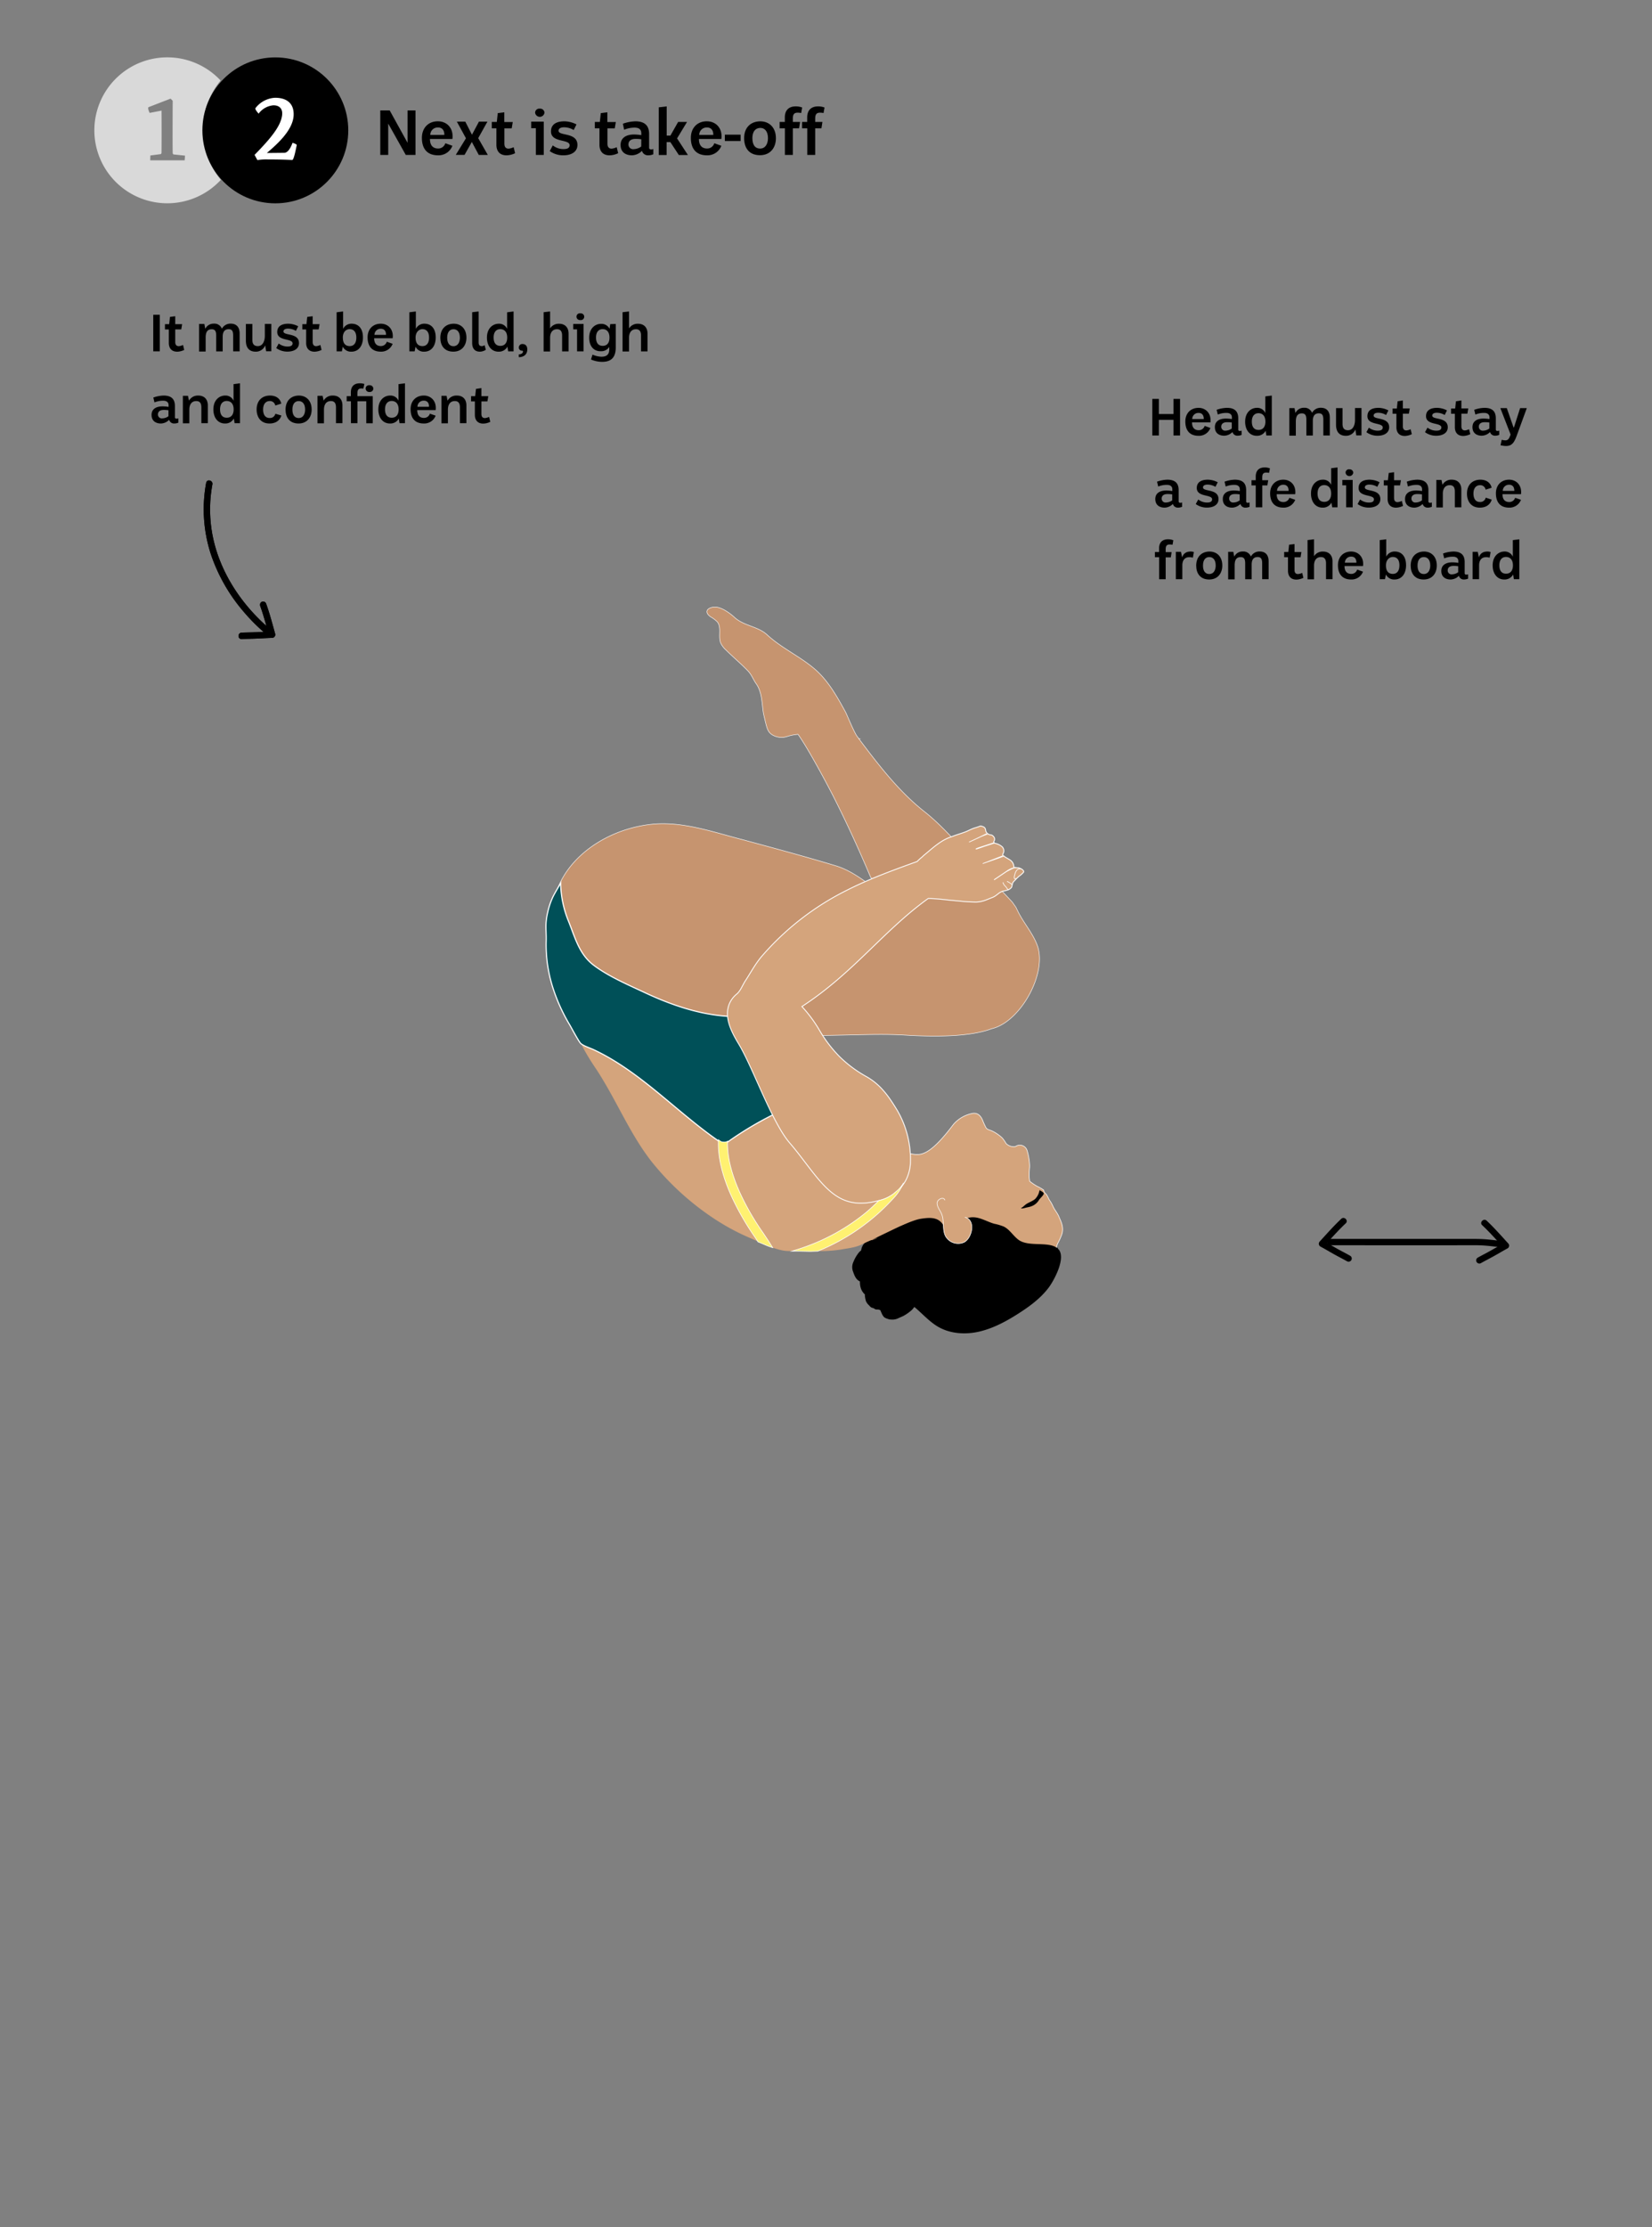 <svg id="Layer_1" data-name="Layer 1" xmlns="http://www.w3.org/2000/svg" viewBox="0 0 780 1051.14"><rect x="0" y="0" width="780" height="1051.14" fill="#808080" stroke="none"/><defs><style>.cls-1{fill:#c6946f;stroke-width:0.23px;}.cls-1,.cls-2,.cls-4,.cls-5,.cls-6,.cls-7{stroke:#fff;stroke-miterlimit:10;}.cls-2,.cls-3,.cls-6,.cls-7{fill:#d4a47c;}.cls-2{stroke-width:0.28px;}.cls-4{fill:#005058;stroke-width:0.54px;}.cls-5{fill:#fff171;stroke-width:0.3px;}.cls-6{stroke-width:0.41px;}.cls-7{stroke-width:0.31px;}.cls-8,.cls-9{fill:#fff;}.cls-8{opacity:0.7;}</style></defs><path class="cls-1" d="M478,425.84l-.11-.14L456.64,403c-6.4-6.84-12.82-14.12-20.05-19.83-12.13-9.56-21.63-21.92-31.1-34.52l.21,0a.7.7,0,0,1-.32-.18l-.82-1.1-.09-.13c-1.84-3-4.6-10-5.3-11.27-3.89-7.1-8.13-14.74-14.5-20.2-7-6-15.64-9.85-22.46-16.15-4.41-4.07-11-4.13-15.47-8.28-1.93-1.8-5.23-4.12-7.81-4.66-3.51-.75-7.57,1.53-3.37,4.5a13.62,13.62,0,0,1,3.13,2.36c2.13,2.68.3,6.8,1.6,10a10.51,10.51,0,0,0,2.55,3.32c3.35,3.34,7.1,6.45,10.33,9.84,1.78,1.86,2.46,4.05,3.9,6.07,2.63,3.72,2.66,8.84,3.29,13.3.1.67.24,1.33.4,2,1.32,5.4,1.49,7.33,4,8.85a8.55,8.55,0,0,0,6.82.73,22.42,22.42,0,0,1,3.73-.88l1.47-.19c4.93,6.93,14.14,24.22,17,29.91,6.22,12.32,11.88,24.73,17.22,37.39l0,.08c.41.83,10.07,9.57,10.48,10.4-9.51-4.63-16.56-12.6-26.86-15.72-14.53-4.39-29.16-8.32-43.8-12.28-14.07-3.59-29-9-43.67-7.26-14,1.63-27,8-35.71,17.4-5.51,6-9.37,13.27-9.91,21-.76,10.73,6.15,35.54,14.29,43.93,18.2,18.77,36,4,52.87,9.18,25,7.68,22.22,6.29,48.63,7.88,13.63.83,34.56-.88,49.73.06,11.65.73,30.2,1.19,41.17-3,13.57-3.1,26.26-26.14,21.61-39.15-2.15-6-6.58-10.76-9.33-16.47l-.78-1.62a1,1,0,0,0-.14-.22Z"/><path class="cls-2" d="M433.87,586.54c.49,1.17-9.91-.43-10.65.85s-2.3.29-3.42,0c-.91-.24-1.83,0-2.77-.19a7.24,7.24,0,0,0-2-.4,6.47,6.47,0,0,0-4.29,2c-1.12,1.47-.71,3.5-1.6,5a6,6,0,0,1-1.64,1.56,2.77,2.77,0,0,1,1.25,1.2c2,3.59,1.28,7.66,1.95,11.54a21,21,0,0,0,3.55-.46,30.26,30.26,0,0,1,5.62-.57c1.7,0,3.16-.53,4.57.4,1.07.71,1.61,2,2.68,2.69a23.3,23.3,0,0,1,2.27,1.3,32.3,32.3,0,0,1,2.85,3c2.1,2.23,4.45,4.3,6.66,6.44a25.4,25.4,0,0,0,8.14,5.52,20.37,20.37,0,0,0,9.9,1.16,44.57,44.57,0,0,0,7.66-1.36,77.9,77.9,0,0,0,10.54-4.15c3.84-1.84,7.47-5.28,10.19-8.49,2-2.37,4.32-4.34,6.1-7a26.41,26.41,0,0,0,3.45-8.83c.62-2.66,2-4.75,3.22-7.08.63-1.17.71-2.54,1.32-3.79a29.38,29.38,0,0,0,2-4.51c.89-3.06-.3-5.48-1.48-8.19-.78-1.82-2.1-3.22-2.86-5a15,15,0,0,0-1.42-2.5c-.6-.9-.89-1.87-1.5-2.77-.29-.43-.7-.67-1-1.11s-.22-.89-.63-1.28a20.59,20.59,0,0,0-2.88-1.62,27.4,27.4,0,0,1-3.22-2.16l-.32-.26a1,1,0,0,0,0-.56,12.62,12.62,0,0,1-.16-3c0-2.53.4-2.74.07-5.62a28.91,28.91,0,0,0-1.08-5.31A3.58,3.58,0,0,0,479.7,541a2,2,0,0,1-1.3.21,5,5,0,0,1-3.34-1.46,19.75,19.75,0,0,0-1.79-2.6,19.26,19.26,0,0,0-4.79-3.31c-1.45-.69-2.44-.52-3.13-1.94-.5-1-1-2.1-1.4-3.15-.85-2-2.2-3.53-4.53-3.28a15.79,15.79,0,0,0-9.23,5.21C432.56,554.16,432,540.06,423.56,546c-5.79,4-14.4,11.08-21.48,10.51"/><path d="M484.14,570.09c-.36.1-.73.17-1.1.24s-.66.11-.86-.05-.08,0,0-.14.22-.1.29-.14a1.81,1.81,0,0,0,.29-.19c.36-.28.69-.61,1.05-.9.21-.16.39-.35.61-.5,1.37-.93,3.09-1.44,4.33-2.51a7.49,7.49,0,0,0,2.06-4.14c.47.25,2,1,2,1.61-.09.85-1.82,2.28-2.24,3a6.85,6.85,0,0,1-3.63,3C486,569.74,485.05,569.83,484.14,570.09Z"/><path d="M414.39,612.69c2.61-.05,5.4-.58,8-.32,8.22.83,13.15,9.4,20.22,13.67,5.83,3.51,13.12,4,19.75,2.46s12.71-4.82,18.44-8.48c5.31-3.39,10.48-7.19,14.29-12.21,2.56-3.38,8.51-14.32,4.54-18.3s-13.78-.66-18.74-4.33c-2.52-1.86-4.14-4.86-6.95-6.24a24.91,24.91,0,0,0-4.51-1.34c-2.74-.78-5.27-2.26-8.05-2.85s-6.15,0-7.63,2.44a11.66,11.66,0,0,1,2.85,5.33c.31,2-1,2.13-2.92,2.82-2.63,1-4.86.67-6-1.87s-1.83-5.55-4.07-7.23c-2.42-1.83-5.78-1.44-8.77-1-5.14.81-13.15,5.58-18.29,6.39-.47,3.09-.84,2.08-1.5,5.14-.49,2.3,4,2.82,1.82,3.76a19.32,19.32,0,0,0-9.47,9c-1.86,3.74-2.15,8.92,1.11,11.53A8.75,8.75,0,0,0,414.39,612.69Z"/><path d="M499.55,588.58l-.43.87.2.1A3,3,0,0,0,499.55,588.58Z"/><path d="M424.46,603.94a7.41,7.41,0,0,0-.41,3.53,12.49,12.49,0,0,1-.77,4.09,6.41,6.41,0,0,1-2.81,3.77,7.08,7.08,0,0,1-4.12.79,6.85,6.85,0,0,1-3.59-1.21c-1-1-1.43-3.12-2-4.34a7,7,0,0,1,0-4.77c.46-1.58,1.21-3.27,2.72-4.06a20.67,20.67,0,0,1,10.92-1.86c1.83.11,3.59,1.9,4.62,3.34s2.3,4.11,2.24,5.93c-.12,3.48-4.08,5.25-7,5.8-1.75.33-3.54.48-5-.79a10.27,10.27,0,0,1-2.44-3.91,18.78,18.78,0,0,1-1.8-4.94,7,7,0,0,1-.2-2.75,21.72,21.72,0,0,0,.62-3,8.54,8.54,0,0,1,1-3.31,3.36,3.36,0,0,1,2-1.72,11.2,11.2,0,0,1,3-.87c.66-.09,1.34.07,2,0,1.15-.07,1.18,0,1.77,1.13"/><path d="M423.8,609.15c1.12,1,1.16,2.35,1.1,3.73a6.32,6.32,0,0,0,0,1.44,1.93,1.93,0,0,1-.65,1.91c-1.31,1.4-3.57,1.76-5.33,2.14a6.78,6.78,0,0,1-2.28.25c-.71-.1-1.36-.45-2.05-.54a4.71,4.71,0,0,1-1.18-.07c-.43-.16-.74-.49-1.18-.63a2.57,2.57,0,0,1-1.12-.46,9,9,0,0,1-.91-.94,5.19,5.19,0,0,1-1.36-1.92,15.12,15.12,0,0,1-.48-2.41,6.88,6.88,0,0,1,.05-1.11c0-.46-.11-.9-.09-1.36a6.52,6.52,0,0,1,1.64-3.27c1.37-1.89,3.92-2.85,6-3.68a12.14,12.14,0,0,1,5.21-.79,28.24,28.24,0,0,1,2.89.53,10.36,10.36,0,0,1,2.64.68,9,9,0,0,1,2.44,1.76,20.52,20.52,0,0,1,2.22,2.35,6.58,6.58,0,0,1,1,3,8.58,8.58,0,0,0,0,1.68,5.8,5.8,0,0,1,.31,1.71,6.9,6.9,0,0,1-2.43,5.4,21.36,21.36,0,0,1-3.71,2.57c-.87.42-1.78.78-2.65,1.19a6.17,6.17,0,0,1-3,.51,4.31,4.31,0,0,1-1.78-.34,5.24,5.24,0,0,1-1.59-.72c-1.23-1.18-1.4-2.82-2.34-4.11a5.23,5.23,0,0,1-.59-.73c-.24-.45-.41-.93-.61-1.39a11,11,0,0,1-.89-2.28,7.32,7.32,0,0,1-.08-2.76,3.76,3.76,0,0,1,1.71-2.6,10.29,10.29,0,0,1,3.28-2,13.36,13.36,0,0,1,5.1-.58,10.33,10.33,0,0,1,5.05,1.31,11.32,11.32,0,0,1,2.26,1.52,11.78,11.78,0,0,1,1.33,2.07c.89,1.51.58,3.43.48,5.08,0,.32.06,1.12-.13,1.4s-.64.32-.87.42"/><path d="M422.05,589.91c1.12,1,1.16,2.35,1.1,3.73a6.32,6.32,0,0,0,0,1.44,2,2,0,0,1-.64,1.92c-1.32,1.39-3.58,1.75-5.34,2.13a6.78,6.78,0,0,1-2.28.25c-.71-.09-1.35-.45-2-.53a4.77,4.77,0,0,1-1.19-.08c-.42-.16-.73-.49-1.18-.63a2.45,2.45,0,0,1-1.12-.46,8.77,8.77,0,0,1-.9-.93,5.25,5.25,0,0,1-1.37-1.93,15.12,15.12,0,0,1-.48-2.41,6.88,6.88,0,0,1,.05-1.11c0-.46-.11-.9-.08-1.36a6.45,6.45,0,0,1,1.64-3.27c1.37-1.88,3.91-2.85,6-3.68a12.14,12.14,0,0,1,5.21-.79c1,.11,1.92.33,2.89.53a10.38,10.38,0,0,1,2.64.69,8.8,8.8,0,0,1,2.44,1.75,19.68,19.68,0,0,1,2.22,2.35,6.5,6.5,0,0,1,1,3,8.57,8.57,0,0,0,0,1.68,5.87,5.87,0,0,1,.31,1.72,6.85,6.85,0,0,1-2.43,5.39,22,22,0,0,1-3.71,2.58c-.87.41-1.77.77-2.65,1.18a6.17,6.17,0,0,1-3,.51,4.33,4.33,0,0,1-1.78-.33,5.63,5.63,0,0,1-1.59-.73c-1.22-1.18-1.4-2.82-2.34-4.11a6.07,6.07,0,0,1-.59-.73c-.24-.44-.41-.93-.61-1.39a10.54,10.54,0,0,1-.88-2.28,7.13,7.13,0,0,1-.09-2.76,3.76,3.76,0,0,1,1.71-2.6,10.4,10.4,0,0,1,3.28-2,13.56,13.56,0,0,1,5.1-.58,10.33,10.33,0,0,1,5.05,1.31,11.3,11.3,0,0,1,2.27,1.53,11.61,11.61,0,0,1,1.33,2.07c.88,1.51.58,3.42.47,5.07a3.84,3.84,0,0,1-.13,1.4c-.15.22-.64.32-.87.42"/><path class="cls-2" d="M455.62,574.53c5.33,1.43,3.28,10-.48,11.83a6.85,6.85,0,0,1-8.76-3c-1.58-3.17-.43-7.14-1.81-10.4-.72-1.73-2.15-3.27-2.09-5.15s3.19-3.12,3.65-1.31"/><path class="cls-3" d="M438.93,572c.07-3.67-9.29-16.24-10.56-19.64-1.11-3-3.38-5.47-5.19-8.06-1.33-1.9-3.23-3.17-4.63-5-.82-1.07-1.85-1.83-2.63-2.94a10.39,10.39,0,0,0-2.21-2.18c-1.55-1.2-3-2.48-4.55-3.69-.93-.75-2-1.33-2.89-2.14-2.54-2.33-5.59-3.92-8.42-5.93-2.51-1.78-5.08-3.53-7.42-5.48-1.81-1.51-3.9-2.27-5.94-3.35a9.34,9.34,0,0,0-4.06-1.54,17.21,17.21,0,0,1-3.05-1.12,27.39,27.39,0,0,0-3.62-.63c-3.08-.51-6.15-1.16-9.22-1.71-4.56-.83-8.93-2.69-13.39-3.93-3.91-1.09-7.87-2.11-11.72-3.43-5.44-1.87-11-3-16.54-4.68-8.66-2.59-17.56-3.51-26.54-4.15a58.14,58.14,0,0,0-7.69-.45c-2.41.15-11.51-13.89-13.83-13.24-9.48,2.62,4.42,22.54,7,26.41q1.56,2.39,3,4.83c7.72,12.87,13.75,26.85,23.08,38.65a129.13,129.13,0,0,0,29.87,27,106.79,106.79,0,0,0,17,9c4.89,2.06,12,5.81,17.38,5.88,4.15.07,8.31,0,12.42,0a68,68,0,0,0,12.35-.68c3.22-.59,6.39-.87,9.42-2.17a80.84,80.84,0,0,1,7.52-3.3c1.82-.56-3.76,1.83-2.07.77"/><path class="cls-4" d="M371.56,479.93a34,34,0,0,1-10.77-14.08,24.9,24.9,0,0,1-1.21-4.29c-.18-1-.05-1.06-1-1.37a9.67,9.67,0,0,0-2.1-.29c-.81-.07,1.6,19.24.81,19.35-18.19,2.42-36-2.9-52.37-10.52-8-3.75-17.4-7.74-24.53-13.09-6.81-5.11-8.73-12.7-11.84-20.53a50,50,0,0,1-3.82-17.19c0-.38,0-.75,0-1.13-1.18,2.1-2.46,4.15-3.55,6.29a34.11,34.11,0,0,0-2.69,8.06c-1.27,5.55-.41,8.09-.63,13.77a66.51,66.51,0,0,0,2.8,20.08,84.12,84.12,0,0,0,8.37,18.8c.68,1.16,4.2,7.8,5.18,8.72,1.23,1.14,4.44,2.17,5.95,2.87,21.9,10.2,38.81,29,58.74,42.9a5.27,5.27,0,0,0,2.95,1.25,5.08,5.08,0,0,0,2.67-1.18,161.9,161.9,0,0,1,41.71-21,7.71,7.71,0,0,1,3.84-.56,3,3,0,0,1,2.52,2.7q-.45-5-.65-9.93"/><path d="M409.78,587.83c-1.28,1.24-2.89,1.92-4.14,3.2a16.84,16.84,0,0,0-2.64,4.45,5.84,5.84,0,0,0-.16,4.89c.62,1.75,1.29,3.5,3,4.36,3.61,1.87,7.08,2.27,10.88.39,1.26-.63,9.83-5.78,6.56-7.53"/><path class="cls-5" d="M343.42,538.72a3.42,3.42,0,0,1-.4.17,4.13,4.13,0,0,1-.85.17,1.74,1.74,0,0,1-.32,0,5,5,0,0,1-.77-.08,1.49,1.49,0,0,1-.51-.14,1.58,1.58,0,0,1-.61-.33l-.51-.36a1.45,1.45,0,0,1-.22-.21c-.39,7.67,1.62,16.64,6.1,26.58a124.67,124.67,0,0,0,11.4,19.8s1.49,2.35,1.19,1.84c3.22,1.28,4,1.81,6.91,2.72-.57-.84-2-3.23-2.55-4-.73-1.1-1.4-2.11-2-3a120.4,120.4,0,0,1-11-19.08c-3.1-6.9-6.09-15.85-5.77-24.17Z"/><path class="cls-6" d="M372.87,539.47c4.41,5.09,8.25,10.65,12.52,15.86,8.77,10.73,16.15,15,30.15,11.19a19.25,19.25,0,0,0,12.14-9.41,19.8,19.8,0,0,0,2.2-9.12,46,46,0,0,0-6.17-23.8c-4-6.59-7.8-12.14-14.55-16a58.22,58.22,0,0,1-12.78-9.5,63.24,63.24,0,0,1-9.49-12.46,63.64,63.64,0,0,0-8.26-11.15c24.31-15.8,38.47-35.8,59.63-51,4.6.06,9.19.78,13.78,1.12a86.08,86.08,0,0,0,8.79.57c3.1-.08,5-1.12,7.75-2.18,2.33-.9,3.15-2.79,5.64-3.09a3.23,3.23,0,0,0,.77-.2c.28-.1.6-.14.88-.25a3.72,3.72,0,0,0,1.46-.92,1.52,1.52,0,0,0,.33-.39c.08-.21.1-.49.16-.72a7.2,7.2,0,0,1,.42-1.44,6.71,6.71,0,0,1,1-1.11,23.59,23.59,0,0,1,1.95-1.92,10.78,10.78,0,0,0,2.07-1.85c.32-.5-.15-.89-.56-1.27a2.69,2.69,0,0,0-.77-.45c-.32-.15-.64-.28-1-.41-.51,0-1,0-1.51,0l-.22-.05a10.29,10.29,0,0,0-1.94.76c-.71.34-1.41.71-2.1,1.09l-5.8,3.9,6.49-4.39a10.33,10.33,0,0,1,1.81-.94c.46-.18,1-.29,1.45-.45a.7.7,0,0,1-.43-.59,3.89,3.89,0,0,0-1.91-3.08c-1-.66-2.12-1.19-3.1-1.95a.72.72,0,0,1-.15-.83,2.69,2.69,0,0,0-.39-3.42,7.51,7.51,0,0,0-3.34-1.59.71.71,0,0,1-.26-.13l-5.12,1.63c.09,0-5.81,2.09-2.59.73l7.59-2.49a.61.61,0,0,1-.1-.74,1.76,1.76,0,0,0-.1-2.08c-1.08-1.27-1.5-.7-2.23-1.09a2.62,2.62,0,0,1-1.62-2,1.76,1.76,0,0,0-1-1.59,8.52,8.52,0,0,0-1.32-.44c-.82.27-1.59.61-2.43.83-1.82.48-3.39,1.48-5.14,2.11-1.92.7-3.89,1.27-5.81,2-.74.27-1.47.54-2.2.85-4.27,1.86-7.78,5.26-11.34,8.16a14.69,14.69,0,0,1-1.08,1,18.38,18.38,0,0,0-2,1.84c-11.31,4.08-22.6,8.2-33.11,13.53a129,129,0,0,0-40.38,31.35c-.46.55-.9,1.11-1.32,1.67-2.33,3.11-4.12,6.43-6.27,9.71-1.45,2.21-2.32,4.82-4.1,6.29a11.77,11.77,0,0,0-3.79,5.4c-2,6.08,1.29,12.51,4.59,18C355.38,503.59,364.42,529.71,372.87,539.47Z"/><path class="cls-7" d="M473.58,416.43a3.13,3.13,0,0,0,.53,1.25c.21.24.44.49.67.72s.33.42.51.64.33.76.92.82"/><path class="cls-7" d="M475.47,416a7.28,7.28,0,0,1,1.53.89c.15.1.32.2.47.31s.34.39.55.49"/><path class="cls-7" d="M479.76,414.53c-1.08.88-.91-.59-.79-1.12.28-1.19.85-3.7,3-3.29"/><path class="cls-7" d="M466.77,393.55a33.67,33.67,0,0,0-5.2,2.1,7,7,0,0,0-.89.38c-.31.19-2.69,1.23-3,1.38-.5.23,8.73-4.09,8.2-4"/><path class="cls-7" d="M474.29,404c-.67.18-2.1.8-2.75,1-.37.14-7.05,2.43-7.42,2.57s9.94-3.84,9.54-3.74"/><path class="cls-5" d="M377.9,590.56l4.31.1c1.29,0,2.57-.08,3.86-.1a97.57,97.57,0,0,0,35.54-24.74,24.5,24.5,0,0,0,5-7.5,13.82,13.82,0,0,1-3.71,4.24,14,14,0,0,1-2.9,2.13,16.35,16.35,0,0,1-5.07,2c-2,2-4,3.91-6.17,5.7a95.85,95.85,0,0,1-29,16.26c-1.87.68-4,1.33-5.88,1.9C374.75,590.56,376.82,590.52,377.9,590.56Z"/><path d="M699.81,578.27c3.6,3.38,6.85,7.09,10.18,10.73l.3-2.36c-2.2,1.18-4.33,2.47-6.51,3.68-2,1.13-4.09,2.17-6.1,3.3a1.5,1.5,0,0,0,1.51,2.59c2-1.13,4.08-2.17,6.1-3.3,2.18-1.21,4.32-2.5,6.51-3.68a1.51,1.51,0,0,0,.31-2.35c-3.33-3.64-6.58-7.35-10.17-10.73-1.41-1.32-3.54.8-2.13,2.12Z"/><path d="M633.29,575.27c-3.6,3.38-6.85,7.09-10.18,10.72a1.52,1.52,0,0,0,.31,2.36c2.19,1.18,4.33,2.46,6.51,3.68,2,1.12,4.08,2.16,6.1,3.3a1.5,1.5,0,0,0,1.51-2.59c-2-1.14-4.08-2.18-6.1-3.3-2.17-1.22-4.31-2.5-6.51-3.68l.31,2.35c3.32-3.63,6.57-7.34,10.17-10.72,1.41-1.32-.72-3.44-2.12-2.12Z"/><path d="M709.47,585.73c-2.45-.18-4.89-.52-7.34-.74-2.65-.24-5.3-.24-8-.24-5.37,0-10.74,0-16.11,0H628a1.5,1.5,0,0,0,0,3c21.39,0,42.79.05,64.18,0,2.93,0,5.88-.07,8.81.15s5.64.62,8.48.83c1.92.14,1.91-2.86,0-3Z"/><path d="M547.16,188.28v7.13h6.9v-7.13h3.11v17.26h-3.11v-7.35h-6.9v7.35h-3.09V188.28Z"/><path d="M571.5,202a5.77,5.77,0,0,1-5.58,3.7c-4.34,0-6.26-2.71-6.26-6.76s2.71-6.53,6.44-6.43c3,.07,5.74,2.34,5.45,6.46l0,.39h-8.73c0,2.2.94,3.7,3.18,3.7a2.89,2.89,0,0,0,2.79-2.05Zm-3.13-4.22c0-2-1-2.93-2.54-2.88a2.87,2.87,0,0,0-2.91,2.88Z"/><path d="M574.43,193.43a15.46,15.46,0,0,1,4.89-.93c3.89,0,5.32,1.92,5.32,4.93v5.23a.65.65,0,0,0,.62.74,2.61,2.61,0,0,0,1-.15v2a4.85,4.85,0,0,1-2,.4,2.34,2.34,0,0,1-2.34-1.75,5.62,5.62,0,0,1-3.89,1.75c-2.52,0-4.39-1.28-4.42-4s2-4.09,5.25-4.09a20,20,0,0,1,2.79.24v-.76c0-1.41-.89-2.17-2.66-2.15a10.41,10.41,0,0,0-4,.79Zm7.16,6a14.18,14.18,0,0,0-2.52-.14c-1.48.07-2.42.76-2.44,2.07a1.82,1.82,0,0,0,2.1,1.9,5.09,5.09,0,0,0,2.86-1Z"/><path d="M600.48,186.7v18.84h-2.57l-.34-2.22a4.53,4.53,0,0,1-4.12,2.37c-3.48.05-5.55-2.84-5.55-6.63,0-4.64,3-6.56,5.52-6.56a4.09,4.09,0,0,1,4,2.44V187.1ZM591.06,199c0,2.2.86,3.92,3.15,3.92s3.26-1.72,3.26-3.89c0-2.94-1.58-4-3.28-4S591.06,196.2,591.06,199Z"/><path d="M611.21,192.62l.44,2.29a4.34,4.34,0,0,1,4-2.44,3.75,3.75,0,0,1,3.84,2.39,4.58,4.58,0,0,1,4.17-2.39c3,0,4.22,2,4.22,4.64v8.43h-3.06v-7.45c0-2-.47-3-2.15-3-2.21,0-2.81,1.68-2.81,3.58v6.9h-3.05v-7.45c0-2-.47-3-2.15-3-2.37,0-2.83,1.9-2.83,4v6.51h-3.06V192.62Z"/><path d="M633.88,192.62v7.45c0,2,.78,3,2.58,3,2.35,0,3.31-2.42,3.31-4.86v-5.62h3.06v12.92h-2.45l-.44-2.81a4.71,4.71,0,0,1-4.46,3c-3.16,0-4.66-1.95-4.66-5.2v-7.87Z"/><path d="M646.33,201.84a6.68,6.68,0,0,0,4.19,1.43c1.48,0,2.35-.44,2.35-1.5,0-2.52-7.48-.84-7.23-5.57.1-2.32,1.8-3.7,5.23-3.7a10.49,10.49,0,0,1,4.66,1.21l-1.09,2.17a7.32,7.32,0,0,0-3.7-1.07c-1.2,0-2.21.4-2.17,1.41.15,2.05,7.33.47,7.33,5.45,0,2.66-2.39,4-5.45,4a8.86,8.86,0,0,1-5.3-1.68Z"/><path d="M662.36,189v3.77h3.26l-.42,2.47h-2.84v5.92c0,1.4.64,2,1.68,2a5.72,5.72,0,0,0,2-.57l.56,2.34a8.1,8.1,0,0,1-3.28.84c-3,0-4-2-4-4.14v-6.34h-1.8v-2.47h2l.37-3.42Z"/><path d="M674,201.84a6.73,6.73,0,0,0,4.2,1.43c1.47,0,2.34-.44,2.34-1.5,0-2.52-7.47-.84-7.23-5.57.1-2.32,1.8-3.7,5.23-3.7a10.49,10.49,0,0,1,4.66,1.21l-1.08,2.17a7.36,7.36,0,0,0-3.7-1.07c-1.21,0-2.22.4-2.17,1.41.15,2.05,7.32.47,7.32,5.45,0,2.66-2.39,4-5.45,4a8.86,8.86,0,0,1-5.3-1.68Z"/><path d="M690,189v3.77h3.26l-.42,2.47H690v5.92c0,1.4.65,2,1.68,2a5.72,5.72,0,0,0,1.95-.57l.57,2.34a8.16,8.16,0,0,1-3.28.84c-3,0-4-2-4-4.14v-6.34h-1.8v-2.47h1.94l.37-3.42Z"/><path d="M696.05,193.43a15.46,15.46,0,0,1,4.89-.93c3.89,0,5.32,1.92,5.32,4.93v5.23a.65.65,0,0,0,.62.74,2.61,2.61,0,0,0,1-.15v2a4.89,4.89,0,0,1-2,.4,2.34,2.34,0,0,1-2.34-1.75,5.65,5.65,0,0,1-3.9,1.75c-2.51,0-4.39-1.28-4.41-4s2-4.09,5.25-4.09a20,20,0,0,1,2.79.24v-.76c0-1.41-.89-2.17-2.66-2.15a10.41,10.41,0,0,0-4,.79Zm7.15,6a14,14,0,0,0-2.51-.14c-1.48.07-2.42.76-2.44,2.07a1.82,1.82,0,0,0,2.09,1.9,5,5,0,0,0,2.86-1Z"/><path d="M711.44,192.62l3.18,9.12h.2l2.91-9.12h3.16l-4.79,13.12c-1.57,4.31-3.05,5.4-7.62,4.44l.55-2.59c2.91.71,3.3,0,4.21-2.49l-4.85-12.48Z"/><path d="M546.3,227.35a15.49,15.49,0,0,1,4.89-.94c3.89,0,5.32,1.92,5.32,4.93v5.23a.65.65,0,0,0,.62.74,2.41,2.41,0,0,0,1-.15v2.05a5,5,0,0,1-2,.39,2.34,2.34,0,0,1-2.34-1.75,5.62,5.62,0,0,1-3.89,1.75c-2.52,0-4.39-1.28-4.42-4s2-4.09,5.25-4.09a19.85,19.85,0,0,1,2.79.25V231c0-1.4-.89-2.17-2.66-2.14a10.41,10.41,0,0,0-4,.79Zm7.16,6a13.13,13.13,0,0,0-2.52-.15c-1.48.07-2.42.77-2.44,2.07a1.81,1.81,0,0,0,2.1,1.9,5.1,5.1,0,0,0,2.86-1Z"/><path d="M565.77,235.76a6.68,6.68,0,0,0,4.19,1.43c1.48,0,2.34-.45,2.34-1.51,0-2.51-7.47-.84-7.23-5.57.1-2.32,1.81-3.7,5.23-3.7a10.49,10.49,0,0,1,4.66,1.21l-1.08,2.17a7.25,7.25,0,0,0-3.7-1.06c-1.21,0-2.22.39-2.17,1.4.15,2.05,7.32.47,7.32,5.45,0,2.67-2.39,4-5.45,4a8.82,8.82,0,0,1-5.3-1.67Z"/><path d="M578.17,227.35a15.42,15.42,0,0,1,4.88-.94c3.9,0,5.33,1.92,5.33,4.93v5.23a.65.65,0,0,0,.62.74,2.45,2.45,0,0,0,1-.15v2.05a5.09,5.09,0,0,1-2,.39,2.33,2.33,0,0,1-2.34-1.75,5.67,5.67,0,0,1-3.9,1.75c-2.51,0-4.39-1.28-4.41-4s2-4.09,5.25-4.09a19.85,19.85,0,0,1,2.79.25V231c0-1.4-.89-2.17-2.67-2.14a10.39,10.39,0,0,0-4,.79Zm7.15,6a13,13,0,0,0-2.51-.15c-1.48.07-2.42.77-2.44,2.07a1.81,1.81,0,0,0,2.09,1.9,5.07,5.07,0,0,0,2.86-1Z"/><path d="M592.9,226.66v-1.75c0-2.64,1.38-4.29,4.26-4.29a6.74,6.74,0,0,1,2.44.44l-.39,2.14a7.24,7.24,0,0,0-1.31-.14c-1.36,0-1.92.56-1.92,2.34v1.26h2.81l-.4,2.46H596v10.33H592.9V229.12h-2v-2.46Z"/><path d="M611.54,235.9a5.76,5.76,0,0,1-5.57,3.7c-4.34,0-6.27-2.71-6.27-6.75s2.72-6.54,6.44-6.44c3,.07,5.74,2.34,5.45,6.46l-.05.39h-8.73c0,2.2.94,3.7,3.18,3.7a2.88,2.88,0,0,0,2.79-2Zm-3.13-4.21c.05-2-1-2.94-2.54-2.89a2.88,2.88,0,0,0-2.91,2.89Z"/><path d="M631.52,220.62v18.83H629l-.34-2.21a4.53,4.53,0,0,1-4.12,2.36c-3.48.05-5.55-2.83-5.55-6.63,0-4.64,3-6.56,5.52-6.56a4.09,4.09,0,0,1,4,2.44V221Zm-9.42,12.32c0,2.2.86,3.93,3.15,3.93s3.26-1.73,3.26-3.9c0-2.93-1.58-4-3.28-4S622.1,230.11,622.1,232.94Z"/><path d="M638.67,226.53v12.92h-3.08V229.07h-1.8v-2.54Zm-1.55-5a1.65,1.65,0,0,1,1.82,1.56,1.82,1.82,0,0,1-3.62,0A1.59,1.59,0,0,1,637.12,221.5Z"/><path d="M642.17,235.76a6.73,6.73,0,0,0,4.2,1.43c1.48,0,2.34-.45,2.34-1.51,0-2.51-7.47-.84-7.23-5.57.1-2.32,1.8-3.7,5.23-3.7a10.49,10.49,0,0,1,4.66,1.21l-1.08,2.17a7.3,7.3,0,0,0-3.7-1.06c-1.21,0-2.22.39-2.17,1.4.15,2.05,7.32.47,7.32,5.45,0,2.67-2.39,4-5.45,4a8.82,8.82,0,0,1-5.3-1.67Z"/><path d="M658.21,222.88v3.78h3.25l-.42,2.46h-2.83V235c0,1.41.64,2,1.67,2a5.5,5.5,0,0,0,2-.57l.57,2.34a7.94,7.94,0,0,1-3.28.84c-3,0-4-2-4-4.14v-6.34h-1.8v-2.46h1.94l.38-3.43Z"/><path d="M664.22,227.35a15.43,15.43,0,0,1,4.89-.94c3.89,0,5.32,1.92,5.32,4.93v5.23a.65.65,0,0,0,.62.74,2.41,2.41,0,0,0,1-.15v2.05a5.09,5.09,0,0,1-2,.39,2.34,2.34,0,0,1-2.34-1.75,5.64,5.64,0,0,1-3.89,1.75c-2.52,0-4.39-1.28-4.42-4s2-4.09,5.25-4.09a19.85,19.85,0,0,1,2.79.25V231c0-1.4-.89-2.17-2.66-2.14a10.41,10.41,0,0,0-4,.79Zm7.16,6a13.13,13.13,0,0,0-2.52-.15c-1.48.07-2.42.77-2.44,2.07a1.81,1.81,0,0,0,2.09,1.9,5.1,5.1,0,0,0,2.87-1Z"/><path d="M680.6,226.53l.47,2.3a4.76,4.76,0,0,1,4.41-2.42c3,0,4.49,2,4.49,4.61v8.43h-3.06V232c0-2-.74-3-2.41-3-2.35,0-3.26,1.9-3.26,4v6.51h-3.06V226.53Z"/><path d="M704.33,235.83c-.84,2.64-3,3.77-5.63,3.77-4.24,0-6.06-3.15-6.06-6.61,0-4.21,2.61-6.51,6.14-6.58,3.1-.07,5,1.53,5.5,3.8l-2.84.91a2.55,2.55,0,0,0-2.61-2.12c-1.78,0-3.13,1.31-3.13,3.94,0,2.1.78,4,3.08,4a2.6,2.6,0,0,0,2.71-2.05Z"/><path d="M718.14,235.9a5.77,5.77,0,0,1-5.58,3.7c-4.34,0-6.26-2.71-6.26-6.75s2.71-6.54,6.44-6.44c3,.07,5.74,2.34,5.45,6.46l-.05.39h-8.73c0,2.2.94,3.7,3.18,3.7a2.88,2.88,0,0,0,2.79-2ZM715,231.69c0-2-1-2.94-2.54-2.89a2.87,2.87,0,0,0-2.91,2.89Z"/><path d="M547.27,260.57v-1.75c0-2.64,1.38-4.29,4.26-4.29A6.74,6.74,0,0,1,554,255l-.39,2.15a6.25,6.25,0,0,0-1.31-.15c-1.35,0-1.92.57-1.92,2.34v1.26h2.81l-.39,2.47h-2.42v10.33h-3.08V263h-2v-2.47Z"/><path d="M557.6,260.45l.57,2.66c.59-2,2.09-2.84,4.19-2.79a5.12,5.12,0,0,1,1.33.23l-.47,2.68a5.29,5.29,0,0,0-1.85-.24c-2.27.07-3.13,1.82-3.13,3.89v6.49h-3.06V260.45Z"/><path d="M571.12,260.32c3.23,0,6,2.2,6,6.61,0,3.63-2.15,6.59-6.17,6.59-4.36,0-6.16-3-6.16-6.59C564.83,262.52,567.61,260.32,571.12,260.32ZM568,266.93c0,2.05.69,4,3,4,2.1,0,3-1.95,3-4,0-2.86-1.4-4-3-4C569.41,262.91,568,264,568,266.93Z"/><path d="M582.31,260.45l.45,2.29a4.3,4.3,0,0,1,4-2.44,3.77,3.77,0,0,1,3.85,2.39,4.52,4.52,0,0,1,4.17-2.39c3,0,4.21,2,4.21,4.63v8.44h-3.05v-7.45c0-2-.47-3-2.15-3-2.22,0-2.81,1.67-2.81,3.57v6.91h-3.06v-7.45c0-2-.47-3-2.14-3-2.37,0-2.84,1.9-2.84,4v6.51h-3.06V260.45Z"/><path d="M611.22,256.8v3.77h3.25l-.41,2.47h-2.84V269c0,1.41.64,1.95,1.68,1.95a5.62,5.62,0,0,0,1.94-.56l.57,2.34a8.1,8.1,0,0,1-3.28.84c-3,0-4-2-4-4.15V263h-1.8v-2.47h1.95l.37-3.43Z"/><path d="M620.42,254.53v8a4.81,4.81,0,0,1,4.24-2.2c3,0,4.49,1.95,4.49,4.61v8.44h-3.06v-7.45c0-2-.74-3-2.42-3-2.34,0-3.25,1.9-3.25,4v6.51h-3.06V254.9Z"/><path d="M643.55,269.82a5.76,5.76,0,0,1-5.57,3.7c-4.34,0-6.26-2.72-6.26-6.76s2.71-6.54,6.43-6.44c3,.08,5.75,2.35,5.45,6.46l-.05.4h-8.73c0,2.19.94,3.7,3.18,3.7a2.87,2.87,0,0,0,2.79-2.05Zm-3.13-4.22c.05-2-1-2.93-2.54-2.88A2.87,2.87,0,0,0,635,265.6Z"/><path d="M654.51,254.53v8.21a4.42,4.42,0,0,1,4.31-2.42c2.44.08,5.06,1.73,5.06,6.49,0,3.9-2,6.71-5.45,6.71a4.28,4.28,0,0,1-4.07-2.37l-.42,2.22h-2.49V254.92Zm-.13,12.35c0,2.22.82,4,3.26,4,2,0,3.1-1.51,3.1-4.05,0-3-1.5-3.94-3.13-3.94S654.38,264.29,654.38,266.88Z"/><path d="M672.39,260.32c3.23,0,6,2.2,6,6.61,0,3.63-2.15,6.59-6.17,6.59-4.36,0-6.16-3-6.16-6.59C666.1,262.52,668.88,260.32,672.39,260.32Zm-3.09,6.61c0,2.05.69,4,3,4,2.1,0,3-1.95,3-4,0-2.86-1.41-4-3-4C670.68,262.91,669.3,264,669.3,266.93Z"/><path d="M681.34,261.26a15.36,15.36,0,0,1,4.88-.94c3.9,0,5.33,1.93,5.33,4.94v5.22a.65.65,0,0,0,.62.74,2.45,2.45,0,0,0,1-.15v2.05a5.05,5.05,0,0,1-2,.4,2.33,2.33,0,0,1-2.34-1.76,5.63,5.63,0,0,1-3.9,1.76c-2.51,0-4.39-1.29-4.41-4s2-4.1,5.25-4.1a19.85,19.85,0,0,1,2.79.25v-.77c0-1.4-.89-2.17-2.67-2.14a10.39,10.39,0,0,0-4,.79Zm7.15,6a13.88,13.88,0,0,0-2.51-.15c-1.48.08-2.42.77-2.44,2.08a1.8,1.8,0,0,0,2.09,1.89,5.07,5.07,0,0,0,2.86-1Z"/><path d="M697.72,260.45l.56,2.66c.6-2,2.1-2.84,4.2-2.79a5.28,5.28,0,0,1,1.33.23l-.47,2.68a5.33,5.33,0,0,0-1.85-.24c-2.27.07-3.13,1.82-3.13,3.89v6.49H695.3V260.45Z"/><path d="M717.35,254.53v18.84h-2.57l-.34-2.22a4.53,4.53,0,0,1-4.12,2.37c-3.48.05-5.55-2.84-5.55-6.64,0-4.63,3-6.56,5.52-6.56a4.13,4.13,0,0,1,4,2.44v-7.84Zm-9.42,12.33c0,2.19.86,3.92,3.15,3.92s3.26-1.73,3.26-3.9c0-2.93-1.58-4-3.28-4S707.93,264,707.93,266.86Z"/><path d="M97.35,227.85a68.34,68.34,0,0,0,2.26,33.88,81.51,81.51,0,0,0,15.44,27A88.38,88.38,0,0,0,127,300.4c1.49,1.2,3.62-.91,2.12-2.12-15.47-12.49-27.31-30.61-29.53-50.65a65,65,0,0,1,.69-19c.35-1.89-2.54-2.69-2.89-.8Z"/><path d="M122.78,285.81c1.69,4.63,2.92,9.41,4.25,14.16l1.45-1.9c-2.49.06-5,.24-7.47.34-2.31.1-4.62.1-6.94.2-1.92.09-1.93,3.09,0,3,2.32-.1,4.63-.1,6.94-.2,2.49-.1,5-.28,7.47-.34a1.52,1.52,0,0,0,1.44-1.9c-1.33-4.75-2.56-9.52-4.24-14.16a1.55,1.55,0,0,0-1.85-1.05,1.52,1.52,0,0,0-1,1.85Z"/><path d="M75.44,148.57v17.26H72.36V148.57Z"/><path d="M82.74,149.26V153H86l-.42,2.47H82.74v5.92c0,1.4.64,2,1.68,2a5.72,5.72,0,0,0,2-.57l.56,2.34a8.09,8.09,0,0,1-3.27.84c-3,0-4-2-4-4.14V155.5H77.88V153h2l.37-3.42Z"/><path d="M96.48,152.91l.44,2.29a4.34,4.34,0,0,1,4-2.44,3.77,3.77,0,0,1,3.85,2.39,4.55,4.55,0,0,1,4.16-2.39c3,0,4.22,2,4.22,4.64v8.43h-3.06v-7.45c0-2-.47-3-2.14-3-2.22,0-2.81,1.68-2.81,3.58v6.9h-3.06v-7.45c0-2-.47-3-2.15-3-2.36,0-2.83,1.9-2.83,4v6.51H94V152.91Z"/><path d="M119.15,152.91v7.45c0,2,.79,3,2.59,3,2.34,0,3.3-2.42,3.3-4.86v-5.62h3.06v12.92h-2.44l-.45-2.81a4.7,4.7,0,0,1-4.46,3c-3.16,0-4.66-1.95-4.66-5.2v-7.87Z"/><path d="M131.6,162.13a6.72,6.72,0,0,0,4.19,1.43c1.48,0,2.35-.44,2.35-1.5,0-2.52-7.47-.84-7.23-5.57.1-2.32,1.8-3.7,5.23-3.7A10.49,10.49,0,0,1,140.8,154l-1.08,2.17a7.3,7.3,0,0,0-3.7-1.06c-1.21,0-2.22.39-2.17,1.4.15,2.05,7.32.47,7.32,5.45,0,2.66-2.39,4-5.45,4a8.86,8.86,0,0,1-5.3-1.68Z"/><path d="M147.63,149.26V153h3.26l-.42,2.47h-2.84v5.92c0,1.4.65,2,1.68,2a5.72,5.72,0,0,0,1.95-.57l.57,2.34a8.21,8.21,0,0,1-3.28.84c-3,0-4-2-4-4.14V155.5h-1.8V153h1.94l.37-3.42Z"/><path d="M162,147v8.21a4.39,4.39,0,0,1,4.31-2.41c2.44.07,5.06,1.72,5.06,6.48,0,3.9-2,6.71-5.45,6.71a4.28,4.28,0,0,1-4.07-2.37l-.42,2.22h-2.49V147.39Zm-.12,12.36c0,2.22.81,4,3.25,4,2,0,3.11-1.5,3.11-4,0-3-1.51-4-3.13-4C163.32,155.35,161.87,156.76,161.87,159.35Z"/><path d="M185.39,162.28a5.76,5.76,0,0,1-5.57,3.7c-4.34,0-6.26-2.71-6.26-6.76s2.71-6.53,6.43-6.43c3,.07,5.75,2.34,5.45,6.46l-.05.39h-8.73c0,2.2.94,3.7,3.18,3.7a2.87,2.87,0,0,0,2.79-2.05Zm-3.13-4.22c.05-2-1-2.93-2.54-2.88a2.87,2.87,0,0,0-2.91,2.88Z"/><path d="M196.35,147v8.21a4.39,4.39,0,0,1,4.31-2.41c2.44.07,5.06,1.72,5.06,6.48,0,3.9-1.95,6.71-5.45,6.71a4.27,4.27,0,0,1-4.07-2.37l-.42,2.22h-2.49V147.39Zm-.13,12.36c0,2.22.82,4,3.26,4,2,0,3.1-1.5,3.1-4,0-3-1.5-4-3.13-4S196.22,156.76,196.22,159.35Z"/><path d="M214.23,152.79c3.23,0,6,2.19,6,6.61,0,3.62-2.15,6.58-6.17,6.58-4.36,0-6.16-3-6.16-6.58C207.94,155,210.72,152.79,214.23,152.79Zm-3.09,6.61c0,2,.69,4,3,4,2.1,0,3-1.95,3-4,0-2.87-1.41-4-3-4S211.14,156.49,211.14,159.4Z"/><path d="M226,147v14.62c0,1.39.62,1.76,1.53,1.76a2.42,2.42,0,0,0,1.28-.47l.57,2.19a5.35,5.35,0,0,1-2.79.89c-2.56,0-3.65-1.73-3.65-4.07V147.36Z"/><path d="M242.49,147v18.84h-2.56l-.35-2.22a4.52,4.52,0,0,1-4.12,2.37c-3.47.05-5.55-2.84-5.55-6.63,0-4.64,3-6.56,5.53-6.56a4.1,4.1,0,0,1,4,2.44v-7.84Zm-9.42,12.33c0,2.2.86,3.92,3.16,3.92s3.25-1.72,3.25-3.89c0-2.94-1.58-4-3.28-4S233.07,156.49,233.07,159.32Z"/><path d="M246.61,165.49a1.42,1.42,0,0,1-1.63-1.58,1.6,1.6,0,0,1,1.73-1.53c1.7,0,2.37,1.33,2.24,2.91-.19,2.34-2,3.28-4,3.3v-1.33c1.16,0,2-.61,2-1.36C246.91,165.71,246.61,165.49,246.61,165.49Z"/><path d="M259.73,147v8a4.82,4.82,0,0,1,4.24-2.19c3,0,4.49,2,4.49,4.61v8.43H265.4v-7.45c0-2-.74-3-2.41-3-2.35,0-3.26,1.9-3.26,4v6.51h-3.06V147.36Z"/><path d="M275.54,152.91v12.92h-3.08V155.45h-1.8v-2.54Zm-1.55-5a1.6,1.6,0,1,1,0,3.16,1.63,1.63,0,0,1-1.8-1.63A1.59,1.59,0,0,1,274,147.88Z"/><path d="M290.73,152.91v11c0,4.29-1.67,6.88-6.41,6.88a13.36,13.36,0,0,1-5.28-1.11l.72-2.31a11.13,11.13,0,0,0,4.22,1c2.78,0,3.69-1.38,3.69-3.5v-1.14a4.44,4.44,0,0,1-4,2.05c-3.48.07-5.48-2.57-5.48-6.36,0-4.64,3-6.56,5.52-6.56a4.28,4.28,0,0,1,4.1,2.34l.32-2.22Zm-9.32,6.41c0,2.2.86,3.92,3.16,3.92s3.2-1.72,3.2-3.89c0-2.94-1.55-4-3.23-4S281.41,156.49,281.41,159.32Z"/><path d="M297,147v8a4.81,4.81,0,0,1,4.24-2.19c3,0,4.49,2,4.49,4.61v8.43h-3.06v-7.45c0-2-.74-3-2.41-3-2.35,0-3.26,1.9-3.26,4v6.51h-3.06V147.36Z"/><path d="M72.38,187.64a15.49,15.49,0,0,1,4.89-.94c3.89,0,5.32,1.92,5.32,4.93v5.23a.65.65,0,0,0,.62.74,2.41,2.41,0,0,0,1-.15v2.05a5,5,0,0,1-2,.39,2.34,2.34,0,0,1-2.34-1.75,5.64,5.64,0,0,1-3.89,1.75c-2.52,0-4.39-1.28-4.42-4s2-4.09,5.25-4.09a19.85,19.85,0,0,1,2.79.25v-.77c0-1.4-.89-2.17-2.66-2.14a10.41,10.41,0,0,0-4,.79Zm7.16,6a14,14,0,0,0-2.52-.15c-1.48.08-2.42.77-2.44,2.07a1.81,1.81,0,0,0,2.1,1.9,5.1,5.1,0,0,0,2.86-1Z"/><path d="M88.76,186.82l.47,2.3a4.78,4.78,0,0,1,4.41-2.42c3,0,4.49,2,4.49,4.61v8.43H95.07V192.3c0-2-.74-3-2.41-3-2.35,0-3.26,1.89-3.26,4v6.5H86.34V186.82Z"/><path d="M113.32,180.91v18.83h-2.56l-.35-2.21a4.5,4.5,0,0,1-4.11,2.36c-3.48.05-5.55-2.83-5.55-6.63,0-4.64,3-6.56,5.52-6.56a4.09,4.09,0,0,1,4,2.44V181.3Zm-9.42,12.33c0,2.19.87,3.92,3.16,3.92s3.26-1.73,3.26-3.9c0-2.93-1.58-4-3.28-4S103.9,190.4,103.9,193.24Z"/><path d="M132.86,196.12c-.84,2.64-3,3.77-5.62,3.77-4.24,0-6.07-3.15-6.07-6.61,0-4.21,2.61-6.51,6.14-6.58,3.11-.07,5,1.53,5.5,3.8l-2.84.91a2.54,2.54,0,0,0-2.61-2.12c-1.78,0-3.13,1.31-3.13,4,0,2.09.79,4,3.08,4a2.6,2.6,0,0,0,2.71-2Z"/><path d="M141.15,186.7c3.23,0,6,2.2,6,6.61,0,3.62-2.15,6.58-6.17,6.58-4.36,0-6.16-3-6.16-6.58C134.86,188.9,137.65,186.7,141.15,186.7Zm-3.09,6.61c0,2.05.69,4,3,4,2.1,0,3-1.94,3-4,0-2.86-1.41-4-3-4C139.45,189.29,138.06,190.4,138.06,193.31Z"/><path d="M152.32,186.82l.47,2.3a4.78,4.78,0,0,1,4.41-2.42c3,0,4.49,2,4.49,4.61v8.43h-3.06V192.3c0-2-.74-3-2.41-3-2.35,0-3.26,1.89-3.26,4v6.5H149.9V186.82Z"/><path d="M165.66,187V185.2c0-2.64,1.38-4.29,4.25-4.29a6.9,6.9,0,0,1,2.12.32l-.47,2.19c-.1,0-.5-.07-.89-.07-1.36,0-1.92.56-1.92,2.34V187H176v12.79h-3.06V189.41h-4.16v10.33h-3.09V189.41h-2V187Zm8.81-5.16a1.65,1.65,0,0,1,1.8,1.56,1.62,1.62,0,0,1-1.8,1.6,1.64,1.64,0,0,1-1.83-1.63C172.64,182.48,173.28,181.79,174.47,181.79Z"/><path d="M191.21,180.91v18.83h-2.56l-.35-2.21a4.5,4.5,0,0,1-4.11,2.36c-3.48.05-5.55-2.83-5.55-6.63,0-4.64,3-6.56,5.52-6.56a4.09,4.09,0,0,1,4,2.44V181.3Zm-9.42,12.33c0,2.19.87,3.92,3.16,3.92s3.26-1.73,3.26-3.9c0-2.93-1.58-4-3.28-4S181.79,190.4,181.79,193.24Z"/><path d="M205.69,196.19a5.75,5.75,0,0,1-5.57,3.7c-4.34,0-6.26-2.71-6.26-6.75s2.71-6.54,6.43-6.44c3,.07,5.75,2.34,5.45,6.46l-.05.4H197c0,2.19.94,3.69,3.18,3.69a2.87,2.87,0,0,0,2.79-2ZM202.56,192c.05-2-1-2.94-2.54-2.89a2.88,2.88,0,0,0-2.91,2.89Z"/><path d="M210.85,186.82l.47,2.3a4.78,4.78,0,0,1,4.41-2.42c3,0,4.49,2,4.49,4.61v8.43h-3.06V192.3c0-2-.74-3-2.42-3-2.34,0-3.25,1.89-3.25,4v6.5h-3.06V186.82Z"/><path d="M227.3,183.17V187h3.25l-.42,2.46H227.3v5.92c0,1.41.64,1.95,1.68,1.95a5.43,5.43,0,0,0,1.94-.57l.57,2.34a7.94,7.94,0,0,1-3.28.84c-3,0-4-2-4-4.14v-6.34h-1.8V187h1.95l.37-3.43Z"/><path d="M97.35,227.85a68.34,68.34,0,0,0,2.26,33.88,81.51,81.51,0,0,0,15.44,27A88.38,88.38,0,0,0,127,300.4c1.49,1.2,3.62-.91,2.12-2.12-15.47-12.49-27.31-30.61-29.53-50.65a65,65,0,0,1,.69-19c.35-1.89-2.54-2.69-2.89-.8Z"/><path d="M122.78,285.81c1.69,4.63,2.92,9.41,4.25,14.16l1.45-1.9c-2.49.06-5,.24-7.47.34-2.31.1-4.62.1-6.94.2-1.92.09-1.93,3.09,0,3,2.32-.1,4.63-.1,6.94-.2,2.49-.1,5-.28,7.47-.34a1.52,1.52,0,0,0,1.44-1.9c-1.33-4.75-2.56-9.52-4.24-14.16a1.55,1.55,0,0,0-1.85-1.05,1.52,1.52,0,0,0-1,1.85Z"/><path class="cls-8" d="M95.79,61.4A36.74,36.74,0,0,1,104.16,38a34.44,34.44,0,1,0,.11,46.9A36.78,36.78,0,0,1,95.79,61.4ZM87.2,75.66H70.92L71,73.39l4.46-.58c.58,0,.81-.23.81-1,.08-10.05,0-19.6,0-19.6l-5.62,1.08c-.19-.31-1.12-2.46-.46-2.73l10.35-4,1,1s-.12,20.87,0,24.37c0,.77.19,1,.73,1l5.08.54Z"/><circle cx="130" cy="61.53" r="34.44"/><path class="cls-9" d="M120.65,51a12.43,12.43,0,0,1,9.24-4.85c5.89,0,9.08,3,8.74,8.51-.47,7-8,13.59-12.63,17.55l8.31-.08c1.78-.15,3-2.54,3.82-4.73,0,0,1.73.5,2,1-.66,3.16-1.43,7.12-2.2,7.12,0,0-3.69-.27-11.47-.27a25.63,25.63,0,0,0-4.93.31l-1.34-2.46c7.77-7.9,12.39-13.63,13-18.71.46-3.66-2-4.82-4.35-4.66a9.73,9.73,0,0,0-6.74,3.92C121.92,53.39,120.19,51.55,120.65,51Z"/><path d="M184,52.13l8.43,15.27V52.13h3.75v21h-4.59L183.3,58.34V73.13h-3.75v-21Z"/><path d="M213.6,68.81a7,7,0,0,1-6.78,4.5c-5.28,0-7.62-3.3-7.62-8.22s3.3-8,7.83-7.83c3.69.09,7,2.85,6.63,7.86l-.06.48H203c0,2.67,1.14,4.5,3.87,4.5a3.5,3.5,0,0,0,3.39-2.49Zm-3.81-5.13c.06-2.43-1.26-3.57-3.09-3.51a3.5,3.5,0,0,0-3.54,3.51Z"/><path d="M219.69,57.41l3.15,6.18,3.3-6.18h4l-4.35,7.8,4.53,7.92h-4.26L222.78,67l-3.45,6.12h-4.14L220,65.27l-4.29-7.86Z"/><path d="M238.11,53v4.59h4l-.51,3h-3.45v7.2c0,1.71.78,2.37,2,2.37a6.83,6.83,0,0,0,2.37-.69l.69,2.85a9.82,9.82,0,0,1-4,1c-3.69,0-4.83-2.46-4.83-5V60.56H232.2v-3h2.37l.45-4.17Z"/><path d="M256.74,57.41V73.13H253V60.5H250.8V57.41Zm-1.89-6.12a2,2,0,0,1,2.22,1.89,2.22,2.22,0,0,1-4.41,0A1.93,1.93,0,0,1,254.85,51.29Z"/><path d="M261,68.63a8.15,8.15,0,0,0,5.1,1.74c1.8,0,2.85-.54,2.85-1.83,0-3.06-9.09-1-8.79-6.78.12-2.82,2.19-4.5,6.36-4.5a12.78,12.78,0,0,1,5.67,1.47l-1.32,2.64a8.9,8.9,0,0,0-4.5-1.29c-1.47,0-2.7.48-2.64,1.71.18,2.49,8.91.57,8.91,6.63,0,3.24-2.91,4.92-6.63,4.89a10.76,10.76,0,0,1-6.45-2Z"/><path d="M286.77,53v4.59h4l-.51,3h-3.45v7.2c0,1.71.78,2.37,2,2.37a6.83,6.83,0,0,0,2.37-.69l.69,2.85a9.82,9.82,0,0,1-4,1c-3.69,0-4.83-2.46-4.83-5V60.56h-2.19v-3h2.37l.45-4.17Z"/><path d="M294.09,58.4A18.74,18.74,0,0,1,300,57.26c4.74,0,6.48,2.34,6.48,6v6.36a.79.79,0,0,0,.75.9,3,3,0,0,0,1.23-.18v2.49a6.08,6.08,0,0,1-2.49.48,2.84,2.84,0,0,1-2.85-2.13,6.87,6.87,0,0,1-4.74,2.13c-3.06,0-5.34-1.56-5.37-4.83s2.46-5,6.39-5a24.49,24.49,0,0,1,3.39.3v-.93c0-1.71-1.08-2.64-3.24-2.61a12.68,12.68,0,0,0-4.86,1Zm8.7,7.35a16.62,16.62,0,0,0-3.06-.18c-1.8.09-2.94.93-3,2.52a2.21,2.21,0,0,0,2.55,2.31,6.17,6.17,0,0,0,3.48-1.26Z"/><path d="M314.79,50.21V64h1.74l3.66-6.45h4.2l-4.71,7.77,5.13,7.86h-4.29l-4-6.09h-1.77v6.09h-3.72V50.66Z"/><path d="M340.59,68.81a7,7,0,0,1-6.78,4.5c-5.28,0-7.62-3.3-7.62-8.22s3.3-8,7.83-7.83c3.69.09,7,2.85,6.63,7.86l-.06.48H330c0,2.67,1.14,4.5,3.87,4.5a3.5,3.5,0,0,0,3.39-2.49Zm-3.81-5.13c.06-2.43-1.26-3.57-3.09-3.51a3.5,3.5,0,0,0-3.54,3.51Z"/><path d="M349.68,63.56v3h-7.44v-3Z"/><path d="M359,57.26c3.93,0,7.35,2.67,7.35,8,0,4.41-2.61,8-7.5,8-5.31,0-7.5-3.6-7.5-8C351.33,59.93,354.72,57.26,359,57.26Zm-3.75,8c0,2.49.84,4.86,3.66,4.86,2.55,0,3.69-2.37,3.69-4.86,0-3.48-1.71-4.89-3.6-4.89C356.91,60.41,355.23,61.76,355.23,65.3Z"/><path d="M370.56,57.56V55.43c0-3.21,1.68-5.22,5.19-5.22a8.28,8.28,0,0,1,3,.54l-.48,2.61a7.71,7.71,0,0,0-1.59-.18c-1.65,0-2.34.69-2.34,2.85v1.53h3.42l-.48,3h-2.94V73.13h-3.75V60.56H368.1v-3Z"/><path d="M381.12,57.56V55.43c0-3.21,1.68-5.22,5.19-5.22a8.28,8.28,0,0,1,3,.54l-.48,2.61a7.71,7.71,0,0,0-1.59-.18c-1.65,0-2.34.69-2.34,2.85v1.53h3.42l-.48,3h-2.94V73.13h-3.75V60.56h-2.46v-3Z"/></svg>